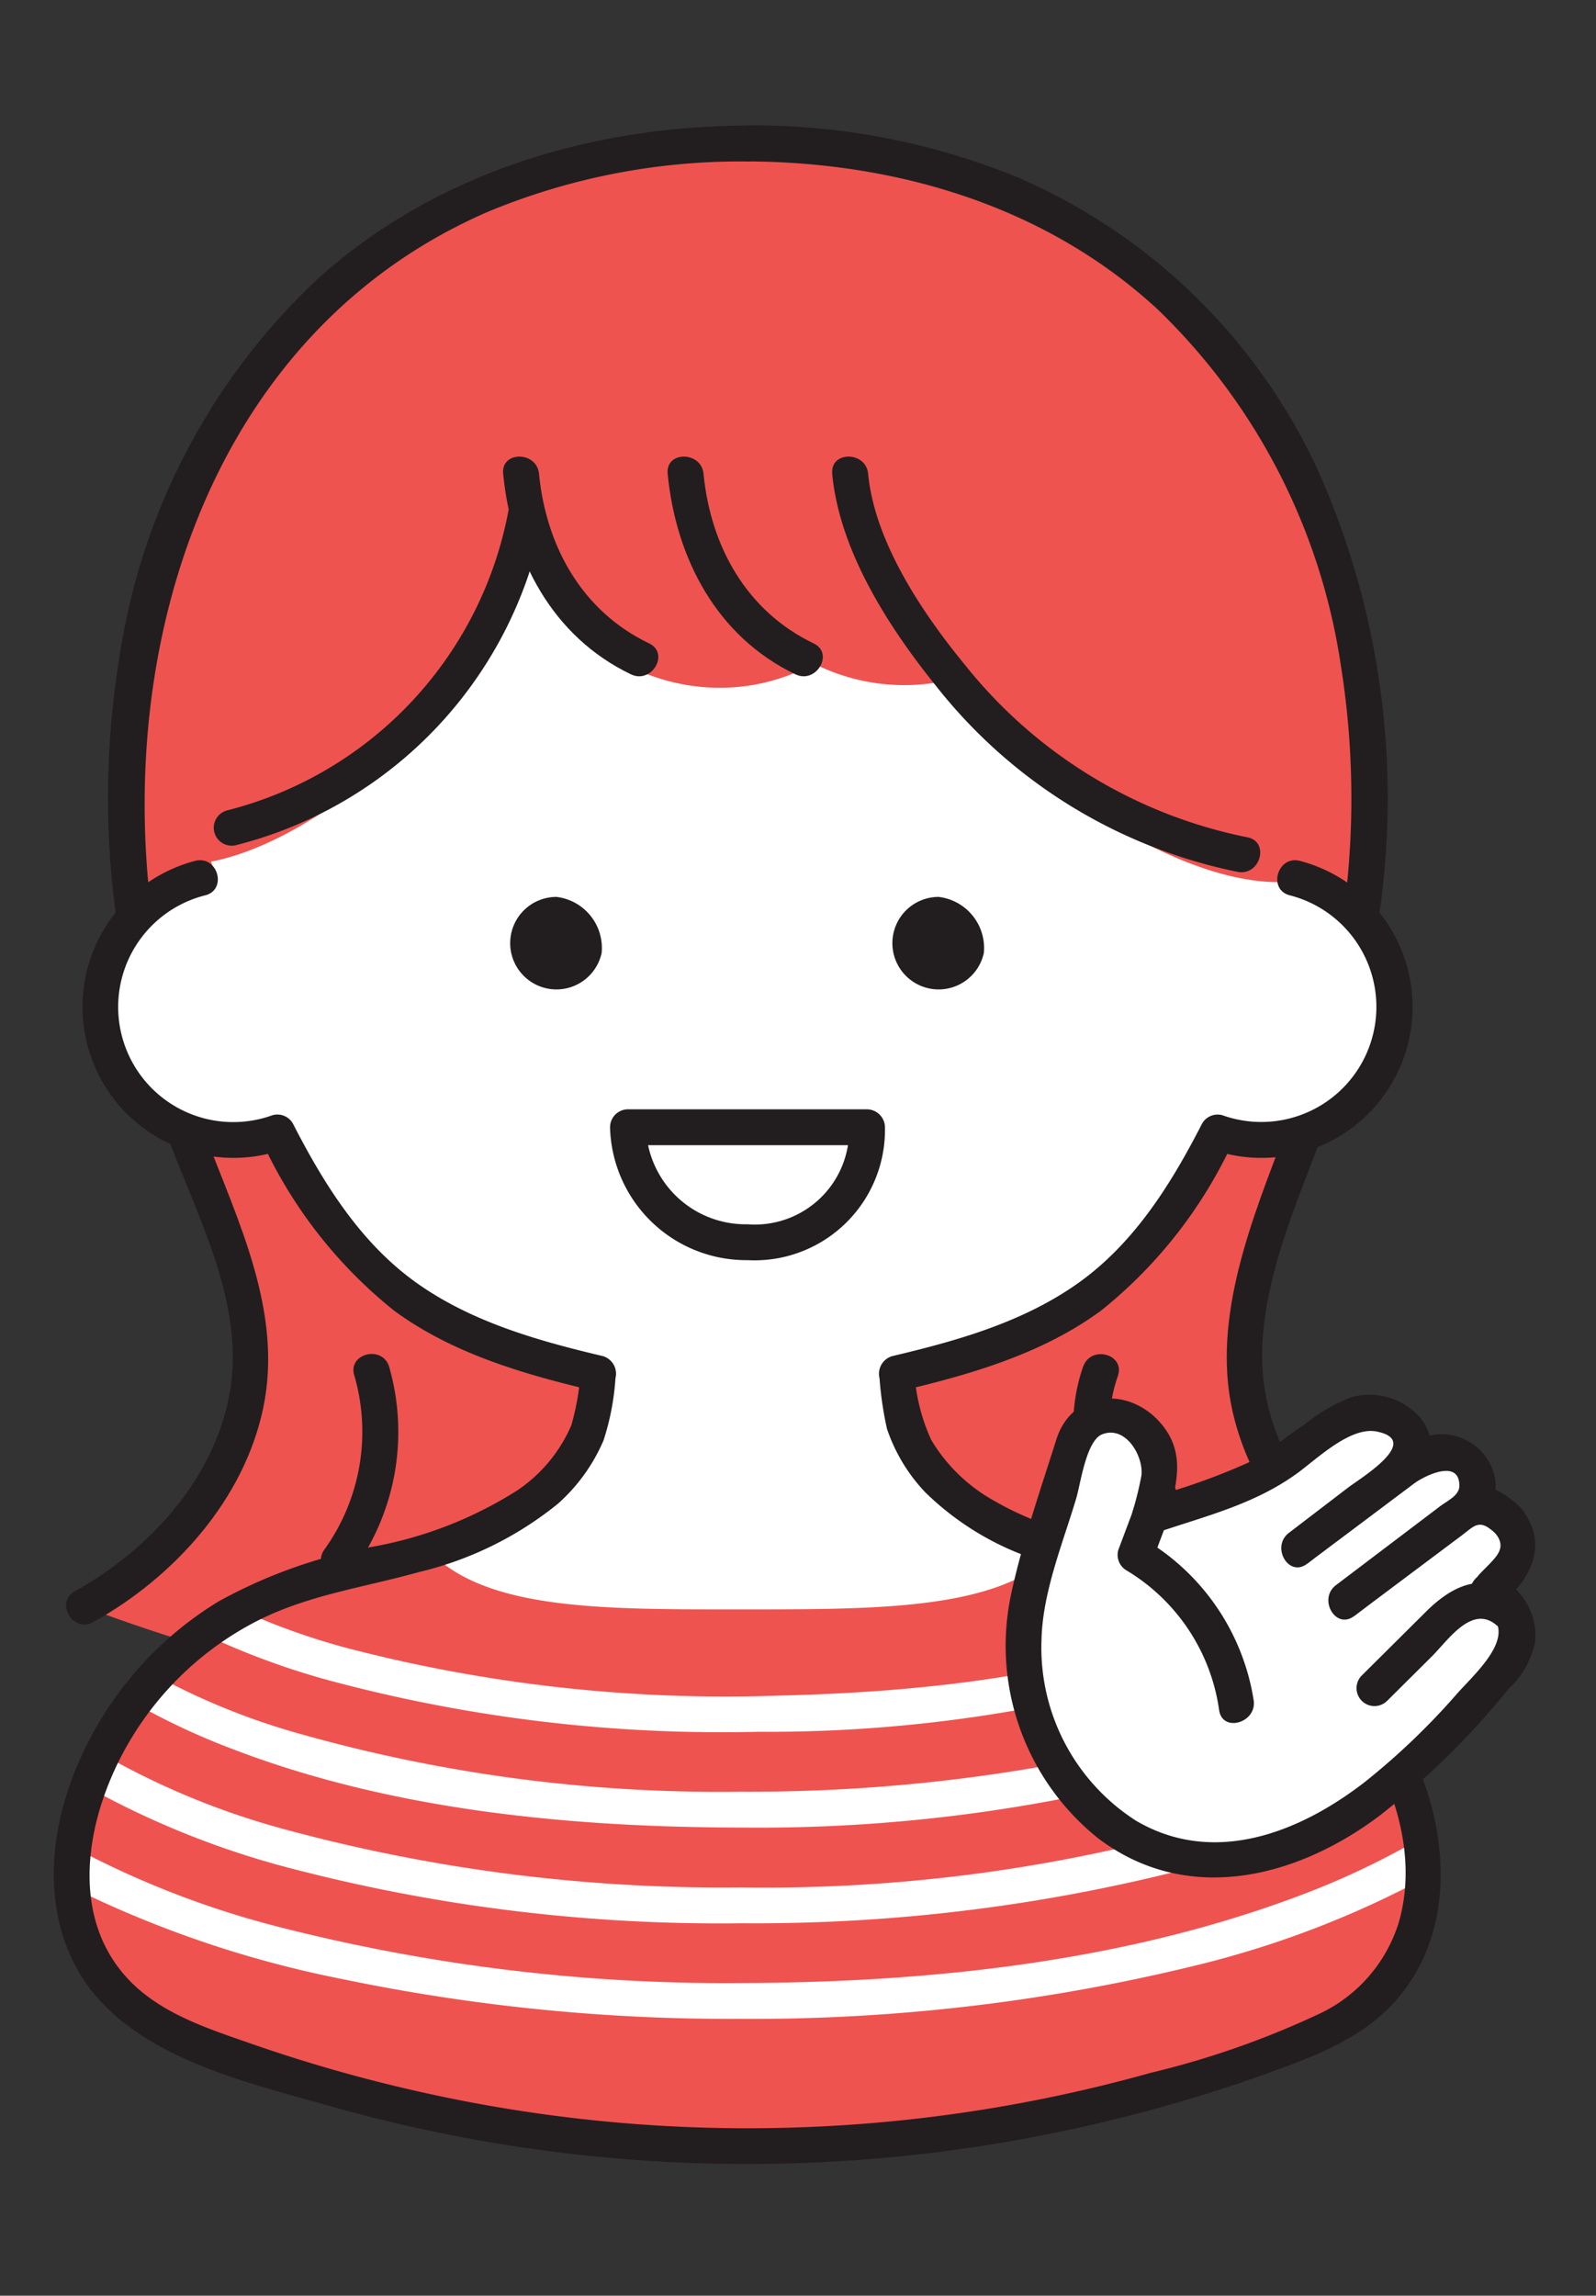 <svg xmlns="http://www.w3.org/2000/svg" xmlns:xlink="http://www.w3.org/1999/xlink" width="89" height="128" viewBox="0 0 89 128">
  <rect x="0" y="0" width="89" height="128" fill="#333333" stroke="none"/>
  <defs>
    <clipPath id="clip-path">
      <rect id="Rectangle_2391" data-name="Rectangle 2391" width="89" height="128" transform="translate(-5729 -14231)" fill="#fff"/>
    </clipPath>
  </defs>
  <g id="Mask_Group_28" data-name="Mask Group 28" transform="translate(5729 14231)" clip-path="url(#clip-path)">
    <g id="Group_372" data-name="Group 372" transform="translate(-5726 -14224)">
      <path id="Path_23384" data-name="Path 23384" d="M798.464,52.434c-26.343,0-38.427,22.778-33.648,46.44,1.664,8.238,4.62,11.736,5.811,19.652.975,6.482-3.87,12.64-9.163,15.491a102.955,102.955,0,0,0,36.739,6.572,107.806,107.806,0,0,0,37.262-6.572c-5.294-2.85-10.138-9.009-9.163-15.491,1.191-7.916,4.147-11.414,5.811-19.652,4.779-23.662-7.305-46.44-33.648-46.44" transform="translate(-759.778 -51.434)" fill="#ef5350"/>
      <path id="Path_23385" data-name="Path 23385" d="M830.141,190.894a19.852,19.852,0,0,0-11.421-6.377c-3.9-.771-9.547-2.294-12.029-5.84-1.724-2.463-1.3-3.384-1.6-5.067,9.236-2.159,13.5-4.776,17.886-13.434a6.7,6.7,0,0,0,.752.266,7.46,7.46,0,0,0,4.1-14.322c-.035-.01-.071-.016-.107-.025-4.086.782-10.793-2.2-16.732-7.813a39.429,39.429,0,0,1-3.121-3.3,11.208,11.208,0,0,1-7.4-.945,10.982,10.982,0,0,1-1.577.708c-5.975,2.133-12.648-1.26-14.9-7.58-.129-.36-.238-.722-.333-1.085-.917,2.463-1.2,5.762-2.916,8.437-4.148,6.456-10.324,9.9-13.888,10.554.079.31.164.618.258.924h-.864c-.182.036-.364.078-.545.13a7.46,7.46,0,0,0,4.1,14.322,6.736,6.736,0,0,0,.752-.266c4.388,8.657,8.65,11.275,17.886,13.434-.3,1.682.122,2.6-1.6,5.067-2.482,3.545-8.133,5.069-12.029,5.84a19.851,19.851,0,0,0-11.421,6.377c-5.244,6.129-6.877,16.111,1.947,19.73a83.178,83.178,0,0,0,62.864,0c8.823-3.619,7.191-13.6,1.947-19.73" transform="translate(-758.077 -104.033)" fill="#fff"/>
      <path id="Path_23386" data-name="Path 23386" d="M987.762,243.332c-1.836,4.849-4.151,10.4-2.967,15.66,1.137,5.053,5.006,9.294,9.449,11.755,1.127.624,2.137-1.1,1.01-1.727-4.125-2.284-7.742-6.227-8.618-10.982-.867-4.709,1.418-9.852,3.055-14.174.456-1.205-1.476-1.726-1.929-.532" transform="translate(-919.063 -187.3)" fill="#221e1f"/>
      <path id="Path_23387" data-name="Path 23387" d="M888.535,50.934c8.35.039,16.642,2.5,22.865,8.244A34.61,34.61,0,0,1,921.608,78.95a47.19,47.19,0,0,1,.137,14.1c-.169,1.272,1.833,1.26,2,0a44.855,44.855,0,0,0-3.438-24.974,32.708,32.708,0,0,0-16.7-16.25,38.91,38.91,0,0,0-15.072-2.9,1,1,0,0,0,0,2" transform="translate(-849.85 -48.934)" fill="#221e1f"/>
      <path id="Path_23388" data-name="Path 23388" d="M763.787,244.62c1.634,4.314,4.118,8.984,3.333,13.745-.8,4.845-4.473,8.88-8.654,11.195-1.126.624-.119,2.352,1.01,1.727,4.5-2.492,8.427-6.822,9.493-11.966,1.107-5.339-1.413-10.378-3.252-15.233-.452-1.192-2.386-.675-1.929.532" transform="translate(-757.286 -187.841)" fill="#221e1f"/>
      <path id="Path_23389" data-name="Path 23389" d="M801.812,48.934c-8.711.041-17.316,2.605-23.892,8.479A36.177,36.177,0,0,0,766.849,78.2,48.683,48.683,0,0,0,766.6,93c.165,1.258,2.167,1.274,2,0-2.035-15.5,3.468-32.624,18.721-39.252a36.713,36.713,0,0,1,14.5-2.81,1,1,0,0,0,0-2" transform="translate(-763.127 -48.934)" fill="#221e1f"/>
      <path id="Path_23390" data-name="Path 23390" d="M907.456,114.488c.413,4.326,3.163,8.574,5.815,11.861a28.649,28.649,0,0,0,16.8,10.336c1.258.24,1.8-1.687.532-1.929a26.9,26.9,0,0,1-15.711-9.573c-2.364-2.871-5.066-6.863-5.431-10.695-.121-1.27-2.122-1.283-2,0" transform="translate(-864.05 -95.072)" fill="#221e1f"/>
      <path id="Path_23391" data-name="Path 23391" d="M883.49,123.945c-3.739-1.788-5.749-5.417-6.139-9.457-.123-1.27-2.124-1.283-2,0,.454,4.706,2.734,9.081,7.129,11.184,1.156.553,2.172-1.171,1.01-1.727" transform="translate(-841.119 -95.072)" fill="#221e1f"/>
      <path id="Path_23392" data-name="Path 23392" d="M851.386,123.945c-3.739-1.788-5.749-5.417-6.139-9.457-.123-1.27-2.124-1.283-2,0,.454,4.706,2.734,9.082,7.13,11.184,1.156.553,2.172-1.171,1.009-1.727" transform="translate(-818.189 -95.072)" fill="#221e1f"/>
      <path id="Path_23393" data-name="Path 23393" d="M803.263,122.517a21.272,21.272,0,0,1-15.684,16.646,1,1,0,0,0,.532,1.929,23.242,23.242,0,0,0,17.081-18.043c.229-1.258-1.7-1.8-1.929-.532" transform="translate(-777.924 -100.975)" fill="#221e1f"/>
      <path id="Path_23394" data-name="Path 23394" d="M830.141,334.068a19.852,19.852,0,0,0-11.421-6.377,40.486,40.486,0,0,1-4.587-1.162c-3.122,3.435-9.842,3.411-17.632,3.411-7.693,0-14.343.084-17.514-3.283a41.815,41.815,0,0,1-4.182,1.034,19.851,19.851,0,0,0-11.421,6.377c-5.244,6.129-6.877,16.111,1.947,19.73a83.178,83.178,0,0,0,62.864,0c8.823-3.619,7.191-13.6,1.947-19.73" transform="translate(-758.077 -247.207)" fill="#ef5350"/>
      <path id="Path_23395" data-name="Path 23395" d="M849.874,202.568a2.579,2.579,0,1,1-2.522-3.12,2.869,2.869,0,0,1,2.522,3.12" transform="translate(-819.323 -156.439)" fill="#221e1f"/>
      <path id="Path_23396" data-name="Path 23396" d="M924.462,202.568a2.579,2.579,0,1,1-2.522-3.12,2.869,2.869,0,0,1,2.522,3.12" transform="translate(-872.598 -156.439)" fill="#221e1f"/>
      <path id="Path_23397" data-name="Path 23397" d="M864.123,241.892a7.6,7.6,0,0,0,7.665,7.41,7.276,7.276,0,0,0,7.665-7.41,1.013,1.013,0,0,0-1-1H865.124a1,1,0,0,0,0,2h13.331l-1-1a5.261,5.261,0,0,1-5.665,5.41,5.563,5.563,0,0,1-5.665-5.41,1,1,0,0,0-2,0" transform="translate(-833.104 -186.04)" fill="#221e1f"/>
      <path id="Path_23398" data-name="Path 23398" d="M834.448,385.435a12.87,12.87,0,0,0-.161-2.245,44.529,44.529,0,0,1-6.866,3.231c-9.833,3.676-20.64,4.8-31.072,4.824a100.44,100.44,0,0,1-25.825-3.157,50.938,50.938,0,0,1-11.334-4.408,12.308,12.308,0,0,0-.076,2.24,60.241,60.241,0,0,0,15.04,5.1,106.1,106.1,0,0,0,22.2,2.222,104.056,104.056,0,0,0,25.454-2.989,53.859,53.859,0,0,0,12.645-4.821" transform="translate(-758.085 -287.677)" fill="#fff"/>
      <path id="Path_23399" data-name="Path 23399" d="M815.662,344.915a80.263,80.263,0,0,0,22.88-3.182,38.157,38.157,0,0,0,6.48-2.557,19.258,19.258,0,0,0-2.033-1.237c-1.286.584-2.551,1.04-3.538,1.389-7.24,2.559-15.1,3.393-22.731,3.57A83.669,83.669,0,0,1,792.7,340.25a38.5,38.5,0,0,1-5.978-2.137,18.993,18.993,0,0,0-2.078,1.325,41.947,41.947,0,0,0,7.524,2.74,84.373,84.373,0,0,0,23.5,2.736" transform="translate(-776.333 -255.356)" fill="#fff"/>
      <path id="Path_23400" data-name="Path 23400" d="M798.626,375.195a96.87,96.87,0,0,0,25.1-3.079,45.247,45.247,0,0,0,11.932-4.917,18.287,18.287,0,0,0-.825-1.81,43.862,43.862,0,0,1-9.911,4.3,89.791,89.791,0,0,1-26.3,3.509,93.23,93.23,0,0,1-25.44-3.254,42.954,42.954,0,0,1-10.113-4.178,18,18,0,0,0-.791,1.847,48.032,48.032,0,0,0,11.244,4.506,94.653,94.653,0,0,0,25.1,3.079" transform="translate(-760.363 -274.962)" fill="#fff"/>
      <path id="Path_23401" data-name="Path 23401" d="M804.97,358.931a89.4,89.4,0,0,0,24.688-3.173,38.528,38.528,0,0,0,9.723-4.107c-.2-.257-.4-.511-.61-.757-.239-.279-.488-.546-.741-.807-.1.061-.2.122-.3.182-4.507,2.688-9.781,4.073-14.891,5.071a94.511,94.511,0,0,1-17.87,1.591,85.8,85.8,0,0,1-24.993-3.355,38.49,38.49,0,0,1-7.573-3.117c-.131.143-.263.286-.391.435-.3.346-.578.705-.849,1.074a38.8,38.8,0,0,0,5.666,2.644c8.857,3.37,18.735,4.3,28.14,4.32" transform="translate(-766.707 -264.033)" fill="#fff"/>
      <path id="Path_23402" data-name="Path 23402" d="M763.468,192.318a8.418,8.418,0,1,0,4.837,16.114l-1.129-.459a25.944,25.944,0,0,0,7.36,9.422c3.257,2.4,7.239,3.553,11.124,4.471l-.7-1.23a14.677,14.677,0,0,1-.527,3.14,8.353,8.353,0,0,1-2.994,3.63,22.377,22.377,0,0,1-8.054,3.152,28,28,0,0,0-8.616,3.049,19.533,19.533,0,0,0-6.218,6.018c-2.536,3.87-4.008,9.082-2.149,13.53,2.307,5.519,9.177,7.071,14.366,8.541a85.432,85.432,0,0,0,41.9,1.274,84.32,84.32,0,0,0,10.41-2.985c2.593-.934,5.281-1.889,7.194-3.971,3.3-3.594,3.171-8.808,1.41-13.093a20.3,20.3,0,0,0-14.328-11.886c-3.2-.757-6.424-1.339-9.309-3.01a9.385,9.385,0,0,1-3.548-3.416,10.555,10.555,0,0,1-.95-3.972l-.7,1.23c3.885-.918,7.867-2.073,11.124-4.471a25.948,25.948,0,0,0,7.36-9.422l-1.13.459a8.418,8.418,0,1,0,4.837-16.114c-1.251-.3-1.785,1.631-.531,1.929a6.419,6.419,0,1,1-3.773,12.257,1,1,0,0,0-1.13.46c-1.716,3.352-3.774,6.661-6.891,8.884-3.076,2.194-6.767,3.232-10.4,4.09a1.026,1.026,0,0,0-.7,1.23,19.362,19.362,0,0,0,.417,2.825,9.589,9.589,0,0,0,2.125,3.528,15.915,15.915,0,0,0,6.547,3.87c2.562.9,5.257,1.224,7.834,2.048a18.386,18.386,0,0,1,7.934,4.948c3.093,3.344,5.428,8.53,4.1,13.12a8.352,8.352,0,0,1-4.318,5.045,48.665,48.665,0,0,1-9.529,3.348,83.219,83.219,0,0,1-40.112,1.194,85.087,85.087,0,0,1-9.975-2.8c-2.577-.9-5.39-1.777-7.207-3.942-3.078-3.667-1.9-9.048.3-12.832a17.555,17.555,0,0,1,6.814-6.628c2.962-1.614,6.182-2.017,9.377-2.913a19.427,19.427,0,0,0,7.766-3.818,9.983,9.983,0,0,0,2.535-3.522,14.144,14.144,0,0,0,.667-3.473,1.022,1.022,0,0,0-.7-1.23c-3.63-.858-7.322-1.9-10.4-4.09-3.117-2.223-5.174-5.532-6.891-8.884a1,1,0,0,0-1.13-.46A6.419,6.419,0,1,1,764,194.247c1.252-.3.722-2.227-.532-1.929" transform="translate(-755.567 -151.324)" fill="#221e1f"/>
      <path id="Path_23403" data-name="Path 23403" d="M955.055,289.349c-1.406,4.006,0,8.53,2.5,11.747.789,1.016,2.195-.409,1.415-1.414-2.075-2.673-3.138-6.5-1.981-9.8.427-1.217-1.5-1.741-1.929-.532" transform="translate(-897.653 -220.161)" fill="#221e1f"/>
      <path id="Path_23404" data-name="Path 23404" d="M809.572,289.868a11.263,11.263,0,0,1-1.692,9.7c-.73,1.064,1,2.065,1.727,1.01a13.17,13.17,0,0,0,1.893-11.246c-.406-1.215-2.338-.694-1.929.532" transform="translate(-792.806 -220.148)" fill="#221e1f"/>
      <path id="Path_23405" data-name="Path 23405" d="M971.879,306.144c-.747-.747-1.5-1.353-2.245-.685l-6.853,5.134,6.821-5.166a1.7,1.7,0,0,0,0-2.52c-1.328-1.33-2.832-.193-3.673.445l-5.772,4.328,5.723-4.378a1.6,1.6,0,0,0,.141-2.5,2.907,2.907,0,0,0-3.247-.331l-1.949,1.279a17.934,17.934,0,0,1-4.623,2.753c-1.453.5-2.6.77-4.3,1.365l.567-2.305a3.127,3.127,0,0,0-2.01-3.138,2,2,0,0,0-2.811,1.435l-2.3,7.736c-2.051,6.9,2.432,15.273,10.069,15.5,6.271.19,12.152-5.968,15.871-10.416l.62-.74a2.461,2.461,0,0,0-.271-3.262,2.506,2.506,0,0,0-.923-.593l.051-.037,1.2-1.228a1.924,1.924,0,0,0-.087-2.685" transform="translate(-890.767 -228.348)" fill="#fff"/>
      <path id="Path_23406" data-name="Path 23406" d="M970.109,302.925c-1.077-1.028-2.176-1.693-3.544-.776-.726.487-1.408,1.055-2.108,1.579l-4.657,3.49,1.009,1.727,4.847-3.671c1.519-1.151,3.868-2.479,2.749-4.773a3.033,3.033,0,0,0-3.978-1.425,11.1,11.1,0,0,0-2.3,1.514l-4.954,3.715,1.01,1.727,4.371-3.344c1.529-1.169,3.549-2.713,1.939-4.8a3.755,3.755,0,0,0-3.853-1.145,9.448,9.448,0,0,0-2.535,1.466c-1.076.709-2.062,1.554-3.2,2.175a36.012,36.012,0,0,1-5.75,2.015l1.23,1.23c.476-1.937,1.108-3.765-.4-5.476-1.8-2.05-4.933-1.764-5.786.936-.892,2.824-1.893,5.709-2.519,8.606a13.751,13.751,0,0,0,4.82,13.617c4.937,3.767,11.024,2.267,15.658-1.191a44.239,44.239,0,0,0,7.235-7.092,5,5,0,0,0,1.5-2.642,3.626,3.626,0,0,0-2.159-3.667v1.727c1.868-1.354,3.026-3.508,1.363-5.52-.82-.993-2.228.429-1.414,1.414.589.713.144,1.2-.335,1.7-.163.171-.823.821-.624.676-.538.39-.755,1.39,0,1.727,2.67,1.193-.068,3.577-1.155,4.795a39.245,39.245,0,0,1-5.18,4.963c-3.651,2.827-8.415,4.692-12.741,2.157a11.459,11.459,0,0,1-5.279-10.1c.063-2.665,1.19-5.375,1.942-7.9.231-.776.55-3.207,1.446-3.552,1.325-.509,2.312,1.242,2.183,2.3a17.543,17.543,0,0,1-.49,1.994,1.009,1.009,0,0,0,1.23,1.23c2.81-.964,5.55-1.595,7.987-3.378,1.1-.807,2.933-2.587,4.39-2.3,2.569.514-.919,2.611-1.583,3.12l-3.312,2.533c-1.005.769-.025,2.5,1.01,1.727l3.674-2.755c.64-.48,1.278-.962,1.92-1.44.141-.105.28-.215.424-.318.578-.412,2.488-1.36,2.48.162,0,.546-.7.851-1.085,1.146l-2.273,1.722-3.524,2.669c-1.011.766-.024,2.5,1.009,1.727l3.654-2.738,2.334-1.748c.749-.561,1-.979,1.9-.119.931.889,2.347-.523,1.414-1.414" transform="translate(-888.29 -225.836)" fill="#221e1f"/>
      <path id="Path_23407" data-name="Path 23407" d="M1011.458,339.884l2.5-2.485c.9-.89,2.233-2.921,3.61-1.744.974.832,2.4-.577,1.415-1.414-1.949-1.665-3.743-.934-5.34.653l-3.6,3.576a1,1,0,0,0,1.414,1.414" transform="translate(-937.116 -252.039)" fill="#221e1f"/>
      <path id="Path_23408" data-name="Path 23408" d="M964.431,313.577l-1.248,3.326a1.006,1.006,0,0,0,.459,1.129,10.85,10.85,0,0,1,5.166,7.785c.171,1.27,2.1.729,1.929-.531a12.719,12.719,0,0,0-6.085-8.98l.46,1.129,1.248-3.326c.453-1.207-1.48-1.728-1.929-.532" transform="translate(-903.825 -237.472)" fill="#221e1f"/>
    </g>
  </g>
</svg>
